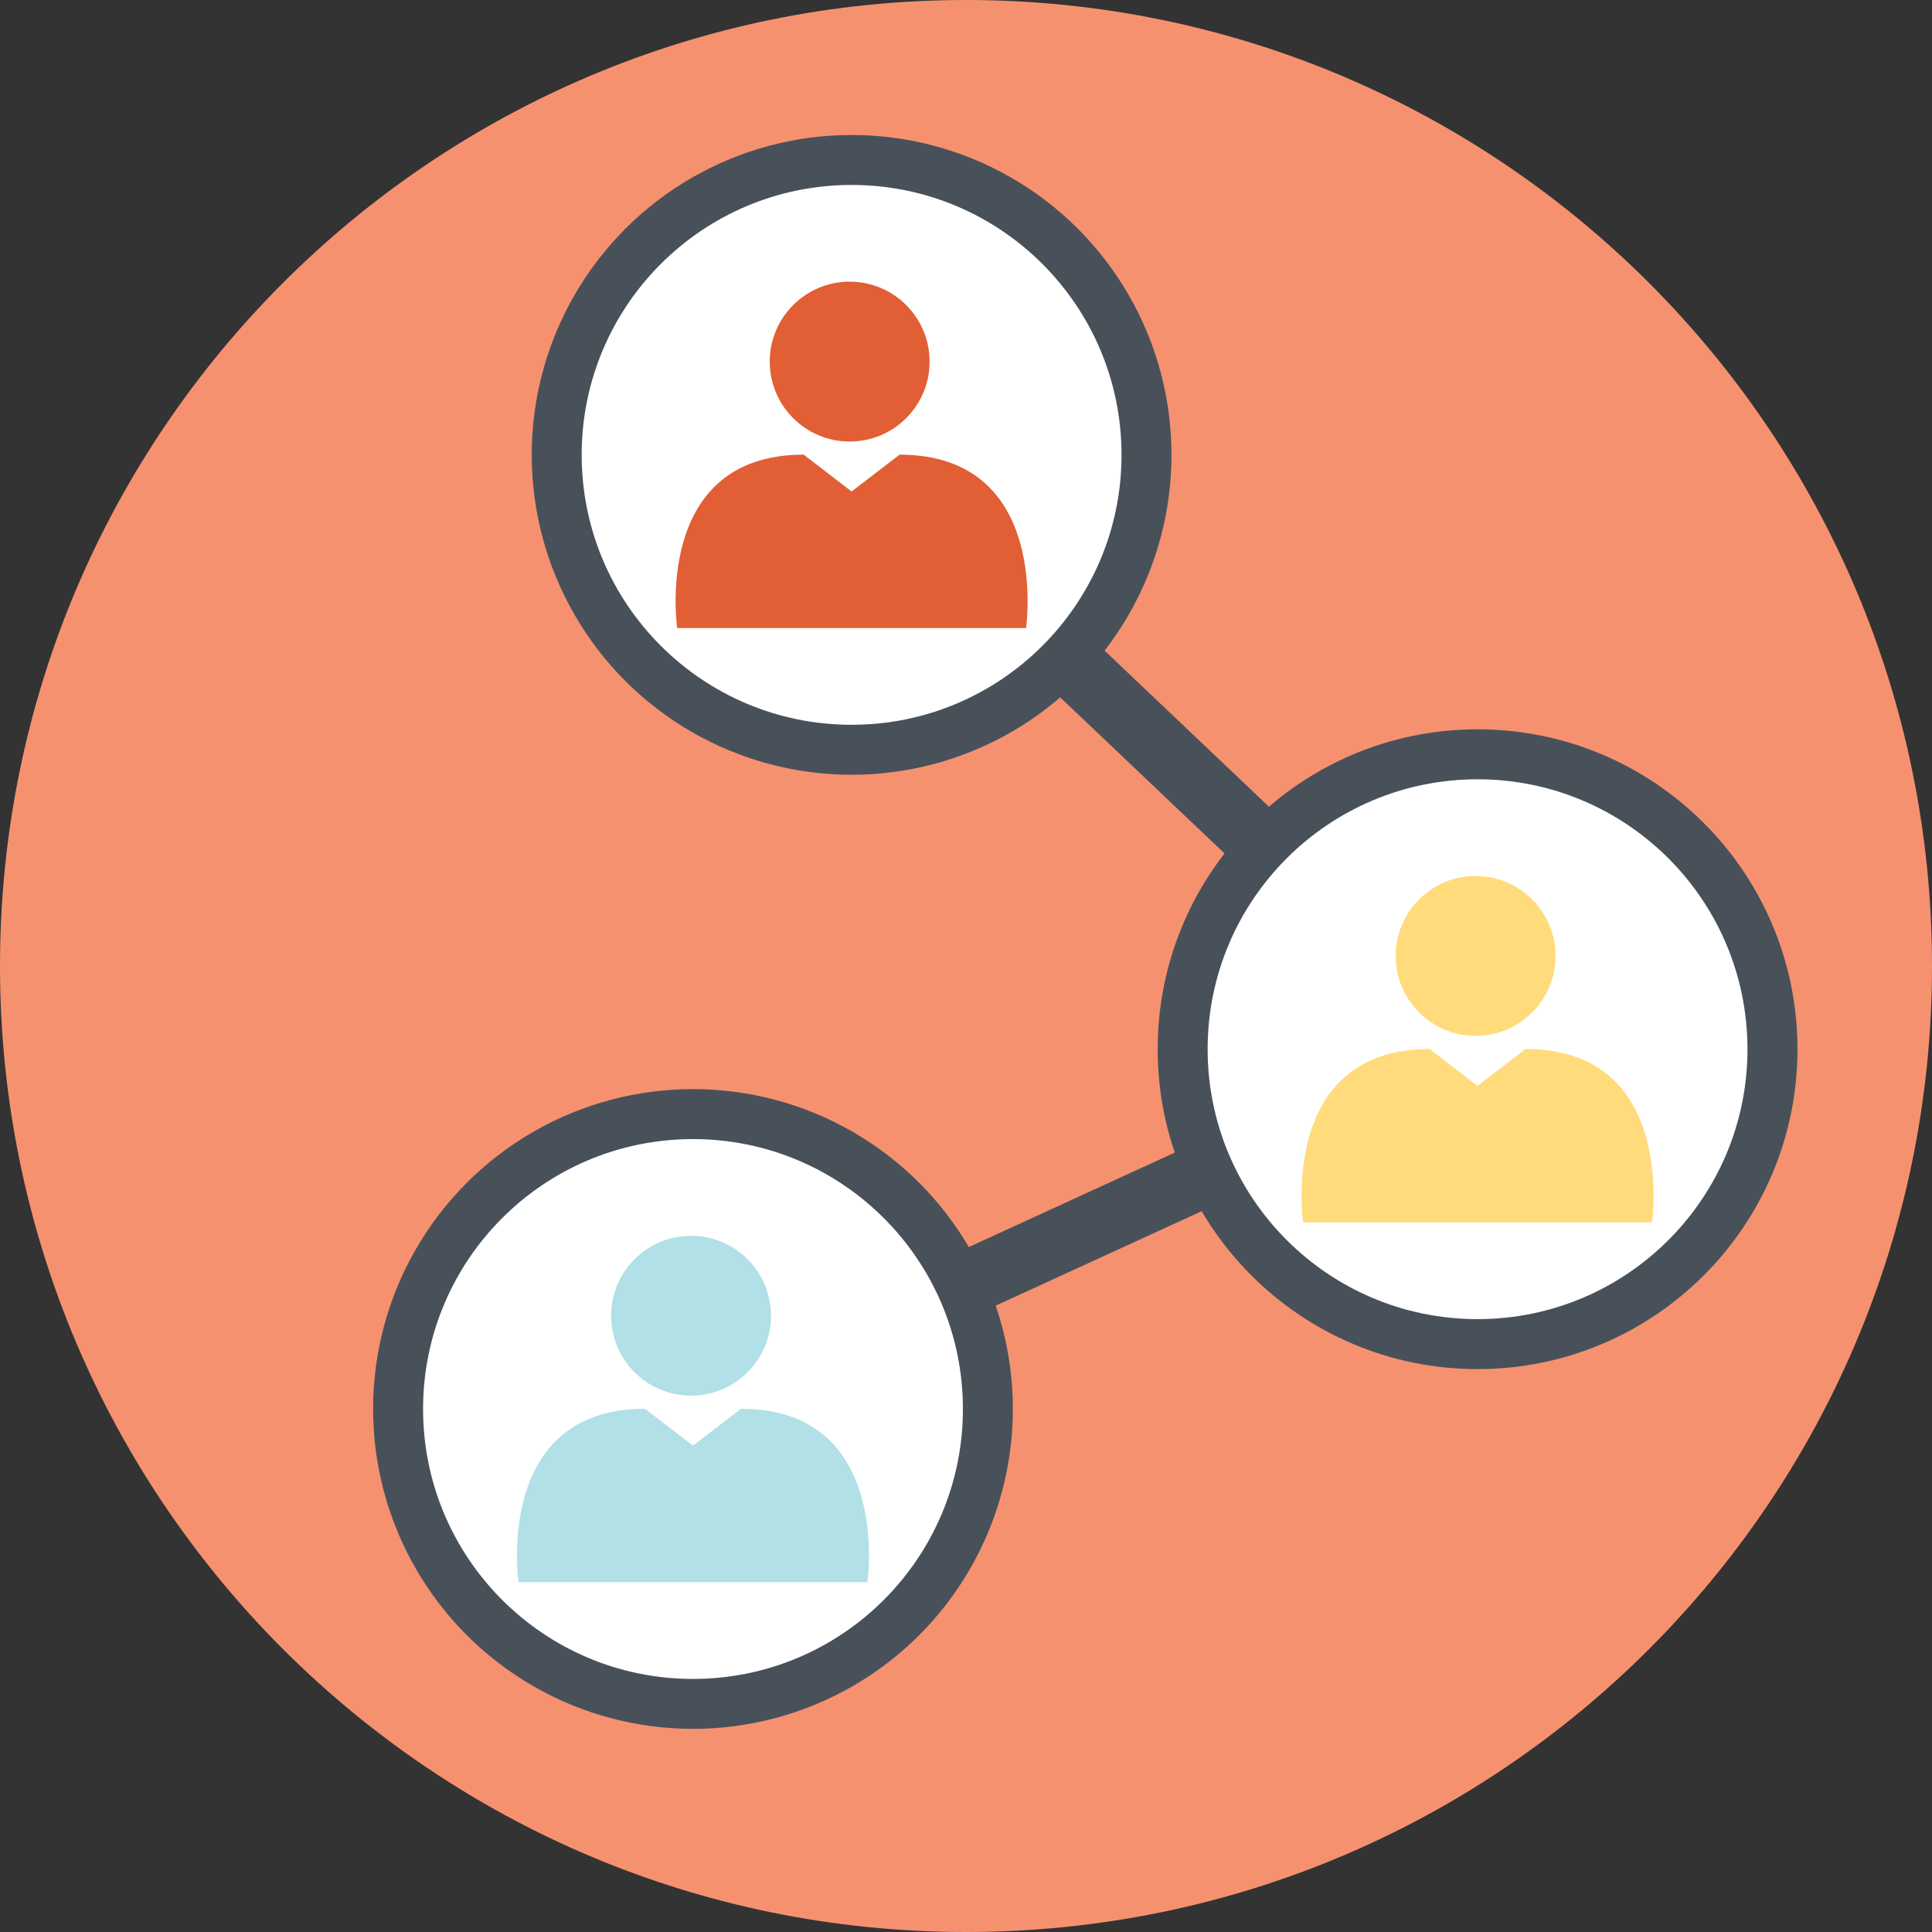 <?xml version='1.0' encoding='utf-8'?><!-- Generator: Adobe Illustrator 16.0.0, SVG Export Plug-In . SVG Version: 6.00 Build 0) --><!DOCTYPE svg PUBLIC '-//W3C//DTD SVG 1.1//EN' 'http://www.w3.org/Graphics/SVG/1.1/DTD/svg11.dtd'><svg version='1.1' id='Layer_1' xmlns='http://www.w3.org/2000/svg' xmlns:xlink='http://www.w3.org/1999/xlink' x='0px' y='0px' width='121.988px' height='121.988px' viewBox='0 0 121.988 121.988' enable-background='new 0 0 121.988 121.988' xml:space='preserve'><rect x="0" y="0" width="121.988" height="121.988" fill="#333333" stroke="none"/><path fill='#F69170' d='M60.994,0c33.687,0,60.994,27.309,60.994,60.994c0,33.687-27.307,60.994-60.994,60.994 C27.308,121.988,0,94.681,0,60.994C0,27.309,27.308,0,60.994,0'/><g><polygon fill='#48515A' points='44.604,90.816 42.906,87.115 89.708,65.652 52.368,30.195 55.172,27.244 96.876,66.844 '/></g><circle fill='#48515A' cx='43.755' cy='88.964' r='20.198'/><path fill='#FFFFFF' d='M60.799,88.964c0,9.414-7.63,17.045-17.044,17.045c-9.412,0-17.042-7.631-17.042-17.045 c0-9.41,7.63-17.041,17.042-17.041C53.169,71.924,60.799,79.555,60.799,88.964z'/><g><path fill='#B1E0E7' d='M46.785,88.951l-3.03,2.328l-3.028-2.328c-9.577,0-7.984,10.949-7.984,10.949h22.025 C54.768,99.9,56.363,88.951,46.785,88.951z'/><path fill='#B1E0E7' d='M48.681,83.078c0,2.789-2.259,5.044-5.046,5.044c-2.79,0-5.047-2.256-5.047-5.044 c0-2.785,2.257-5.047,5.047-5.047C46.422,78.031,48.681,80.293,48.681,83.078z'/></g><path fill='#48515A' d='M113.494,66.248c0,11.154-9.043,20.199-20.201,20.199c-11.152,0-20.197-9.044-20.197-20.199 c0-11.156,9.045-20.199,20.197-20.199C104.451,46.049,113.494,55.092,113.494,66.248z'/><circle fill='#FFFFFF' cx='93.294' cy='66.248' r='17.043'/><g><path fill='#FFDB7B' d='M96.322,66.234l-3.029,2.328l-3.027-2.328c-9.578,0-7.984,10.947-7.984,10.947h22.027 C104.308,77.182,105.9,66.234,96.322,66.234z'/><circle fill='#FFDB7B' cx='93.172' cy='60.359' r='5.048'/></g><circle fill='#48515A' cx='53.771' cy='28.721' r='20.198'/><circle fill='#FFFFFF' cx='53.771' cy='28.721' r='17.043'/><g><path fill='#E25E34' d='M56.8,28.707l-3.03,2.326l-3.027-2.326c-9.579,0-7.985,10.947-7.985,10.947h22.028 C64.785,39.654,66.376,28.707,56.8,28.707z'/><circle fill='#E25E34' cx='53.649' cy='22.832' r='5.047'/></g></svg>
